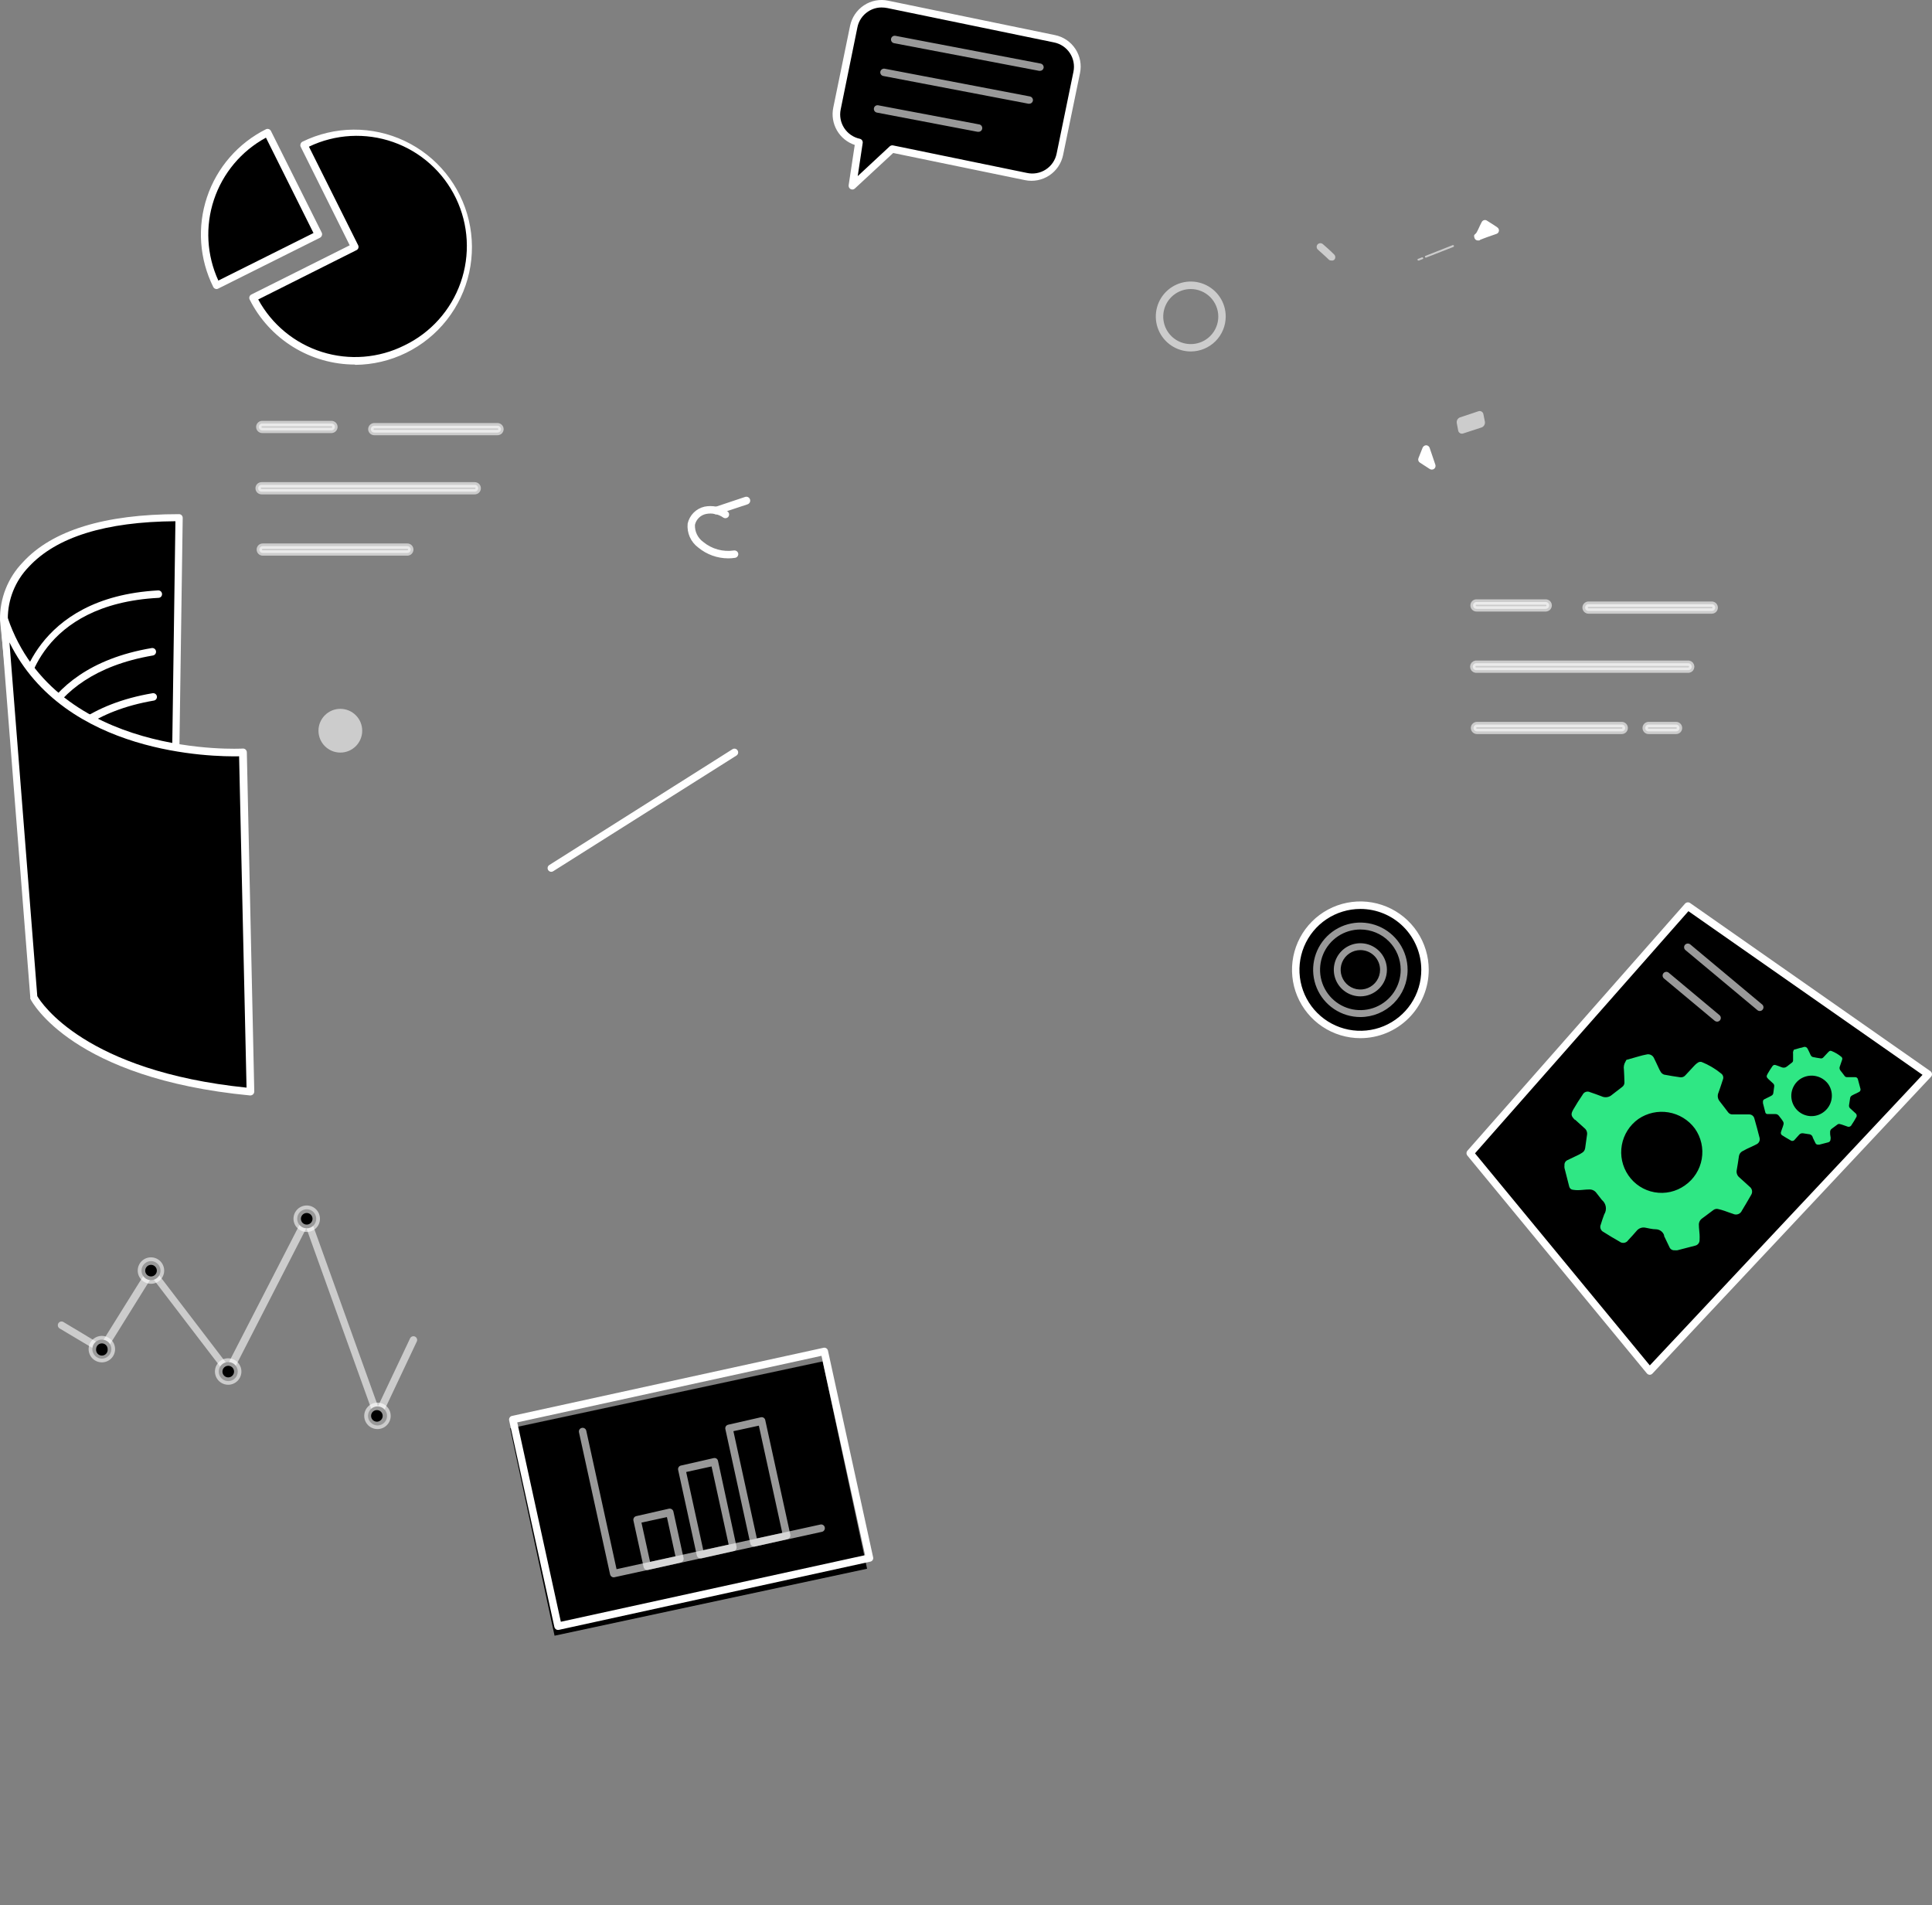 <svg id="ewSmNOTP8H91" xmlns="http://www.w3.org/2000/svg" xmlns:xlink="http://www.w3.org/1999/xlink" viewBox="0 0 360 355" shape-rendering="geometricPrecision" text-rendering="geometricPrecision"><rect x="0" y="0" width="360" height="355" fill="#808080" stroke="none"/><path d="M75.907,103.039h-26.946c-.169,0-.331-.067-.451-.187-.12-.119-.187-.282-.187-.451-.002-.084.013-.168.045-.246.031-.078.078-.149.138-.209.06-.059.131-.106.209-.138.078-.031.162-.046.246-.044h26.946c.169,0,.331.067.451.186.12.12.187.282.187.451-.004.168-.072.328-.191.447s-.279.187-.447.191Z" fill="#fff" fill-opacity="0.6"/><path d="M88.465,91.617h-39.727c-.169,0-.331-.067-.451-.187s-.187-.282-.187-.451c-.002-.084.013-.168.045-.246.031-.078.078-.149.138-.209s.131-.106.209-.138c.078-.031.162-.047.246-.045h39.727c.084-.002.168.013.246.045.078.031.149.078.209.138s.106.131.138.209c.031.078.046.162.045.246c0,.169-.067.331-.187.451s-.282.187-.451.187Z" fill="#fff" fill-opacity="0.6"/><path d="M61.768,80.195h-12.905c-.169,0-.331-.067-.451-.187-.12-.12-.187-.282-.187-.451-.002-.084.013-.168.045-.246s.078-.149.138-.209.131-.106.209-.138c.078-.031.162-.047.246-.045h12.905c.169,0,.331.067.451.187.119.119.187.282.187.451-.004.168-.072.328-.191.447-.119.119-.279.187-.447.191Z" fill="#fff" fill-opacity="0.6"/><path d="M92.707,80.597h-22.968c-.169,0-.331-.067-.451-.187-.12-.12-.187-.282-.187-.451.004-.168.072-.328.191-.447.119-.119.279-.187.447-.191h22.968c.168.004.328.072.447.191.119.119.187.279.191.447c0,.084-.017.167-.049.244-.032.077-.079.148-.138.207s-.13.106-.207.138c-.077.032-.16.049-.244.049Z" fill="#fff" fill-opacity="0.6"/><path d="M75.907,103.039h-26.946c-.169,0-.331-.067-.451-.187-.12-.119-.187-.282-.187-.451-.002-.084.013-.168.045-.246.031-.078.078-.149.138-.209.06-.059.131-.106.209-.138.078-.031.162-.046.246-.044h26.946c.169,0,.331.067.451.186.12.12.187.282.187.451-.004.168-.072.328-.191.447s-.279.187-.447.191Z" fill="none" stroke="#fff" stroke-opacity="0.6" stroke-linecap="round" stroke-linejoin="round"/><path d="M88.465,91.617h-39.727c-.169,0-.331-.067-.451-.187s-.187-.282-.187-.451c-.002-.084.013-.168.045-.246.031-.078.078-.149.138-.209s.131-.106.209-.138c.078-.031.162-.047.246-.045h39.727c.084-.002.168.013.246.045.078.031.149.078.209.138s.106.131.138.209c.031.078.046.162.045.246c0,.169-.067.331-.187.451s-.282.187-.451.187Z" fill="none" stroke="#fff" stroke-opacity="0.6" stroke-linecap="round" stroke-linejoin="round"/><path d="M61.768,80.195h-12.905c-.169,0-.331-.067-.451-.187-.12-.12-.187-.282-.187-.451-.002-.084.013-.168.045-.246s.078-.149.138-.209.131-.106.209-.138c.078-.031.162-.047.246-.045h12.905c.169,0,.331.067.451.187.119.119.187.282.187.451-.004.168-.072.328-.191.447-.119.119-.279.187-.447.191Z" fill="none" stroke="#fff" stroke-opacity="0.6" stroke-linecap="round" stroke-linejoin="round"/><path d="M92.707,80.597h-22.968c-.169,0-.331-.067-.451-.187-.12-.12-.187-.282-.187-.451.004-.168.072-.328.191-.447.119-.119.279-.187.447-.191h22.968c.168.004.328.072.447.191.119.119.187.279.191.447c0,.084-.017.167-.049.244-.032.077-.079.148-.138.207s-.13.106-.207.138c-.077.032-.16.049-.244.049Z" fill="none" stroke="#fff" stroke-opacity="0.6" stroke-linecap="round" stroke-linejoin="round"/><path d="M302.193,136.278h-26.988c-.169,0-.332-.067-.451-.186-.12-.12-.187-.282-.187-.451.004-.168.072-.328.191-.447s.279-.187.447-.191h26.988c.168.004.328.072.447.191s.187.279.19.447c0,.169-.067.331-.186.451-.12.119-.282.186-.451.186Z" fill="#fff" fill-opacity="0.6"/><path d="M312.311,136.278h-5.114c-.085.002-.168-.013-.247-.044-.078-.032-.149-.079-.208-.138-.06-.06-.107-.131-.138-.209-.032-.078-.047-.162-.045-.246c0-.169.067-.332.187-.451.119-.12.281-.187.451-.187h5.114c.17,0,.332.067.451.187.12.119.187.282.187.451.002.084-.013.168-.045.246-.031.078-.078.149-.137.209-.06.059-.131.106-.209.138-.079.031-.162.046-.247.044Z" fill="#fff" fill-opacity="0.6"/><path d="M314.668,124.87h-39.685c-.155-.022-.296-.1-.398-.218-.103-.119-.159-.27-.159-.426s.056-.308.159-.426c.102-.118.243-.196.398-.219h39.685c.155.023.296.101.398.219s.159.27.159.426-.057.307-.159.426c-.102.118-.243.196-.398.218Z" fill="#fff" fill-opacity="0.6"/><path d="M288.027,113.449h-12.905c-.169,0-.332-.067-.451-.187-.12-.12-.187-.282-.187-.451-.002-.084.013-.168.045-.246.031-.078.078-.149.138-.209.059-.06.13-.106.208-.138.079-.031.162-.046.247-.045h12.905c.169,0,.331.068.45.187.12.12.187.282.187.451-.003.168-.072.328-.19.447-.119.119-.279.187-.447.191Z" fill="#fff" fill-opacity="0.6"/><path d="M318.965,113.851h-22.968c-.169,0-.332-.068-.451-.187-.12-.12-.187-.282-.187-.451s.067-.331.187-.451c.119-.119.282-.187.451-.187h22.968c.169,0,.331.068.451.187.119.12.187.282.187.451s-.068.331-.187.451c-.12.119-.282.187-.451.187Z" fill="#fff" fill-opacity="0.6"/><path d="M302.193,136.278h-26.988c-.169,0-.332-.067-.451-.186-.12-.12-.187-.282-.187-.451.004-.168.072-.328.191-.447s.279-.187.447-.191h26.988c.168.004.328.072.447.191s.187.279.19.447c0,.169-.067.331-.186.451-.12.119-.282.186-.451.186Z" fill="none" stroke="#fff" stroke-opacity="0.6" stroke-linecap="round" stroke-linejoin="round"/><path d="M312.311,136.278h-5.114c-.085.002-.168-.013-.247-.044-.078-.032-.149-.079-.208-.138-.06-.06-.107-.131-.138-.209-.032-.078-.047-.162-.045-.246c0-.169.067-.332.187-.451.119-.12.281-.187.451-.187h5.114c.17,0,.332.067.451.187.12.119.187.282.187.451.002.084-.013.168-.045.246-.031.078-.078.149-.137.209-.06.059-.131.106-.209.138-.079.031-.162.046-.247.044Z" fill="none" stroke="#fff" stroke-opacity="0.6" stroke-linecap="round" stroke-linejoin="round"/><path d="M314.668,124.87h-39.685c-.155-.022-.296-.1-.398-.218-.103-.119-.159-.27-.159-.426s.056-.308.159-.426c.102-.118.243-.196.398-.219h39.685c.155.023.296.101.398.219s.159.27.159.426-.057.307-.159.426c-.102.118-.243.196-.398.218Z" fill="none" stroke="#fff" stroke-opacity="0.6" stroke-linecap="round" stroke-linejoin="round"/><path d="M288.027,113.449h-12.905c-.169,0-.332-.067-.451-.187-.12-.12-.187-.282-.187-.451-.002-.084.013-.168.045-.246.031-.078.078-.149.138-.209.059-.06.13-.106.208-.138.079-.031.162-.046.247-.045h12.905c.169,0,.331.068.45.187.12.12.187.282.187.451-.003.168-.072.328-.19.447-.119.119-.279.187-.447.191Z" fill="none" stroke="#fff" stroke-opacity="0.6" stroke-linecap="round" stroke-linejoin="round"/><path d="M318.965,113.851h-22.968c-.169,0-.332-.068-.451-.187-.12-.12-.187-.282-.187-.451s.067-.331.187-.451c.119-.119.282-.187.451-.187h22.968c.169,0,.331.068.451.187.119.12.187.282.187.451s-.068.331-.187.451c-.12.119-.282.187-.451.187Z" fill="none" stroke="#fff" stroke-opacity="0.6" stroke-linecap="round" stroke-linejoin="round"/><path d="M70.348,264.523c-.136-.004-.268-.051-.377-.133-.109-.081-.19-.195-.233-.324L57.083,228.83L43.222,255.888c-.055.102-.135.19-.231.255-.097.065-.207.106-.323.119-.117.009-.234-.012-.341-.06-.107-.049-.199-.123-.269-.217l-13.778-18.02-8.622,13.861c-.046.078-.106.147-.179.201-.072.054-.155.093-.243.115s-.179.027-.269.013c-.089-.014-.175-.046-.252-.093l-7.61-4.533c-.156-.097-.268-.252-.312-.43-.044-.179-.017-.368.076-.526.047-.079.109-.147.183-.202.074-.054.157-.094.246-.116.089-.021.181-.026.272-.012s.177.046.256.094l6.931,4.159l8.788-14.097c.061-.093.143-.171.239-.226.096-.056.204-.087.315-.093.112-.013.225.005.327.051.102.047.191.12.255.212l13.723,17.951l14.139-27.501c.059-.123.155-.225.274-.292s.256-.096.392-.083c.134.008.262.055.369.137.106.082.185.193.227.321l12.628,35.152l6.002-12.697c.087-.152.228-.266.395-.318.167-.053.348-.04.506.035.158.076.282.209.346.372.064.163.064.344 0.0.507L70.972,264.135c-.056.118-.144.217-.255.286s-.239.104-.369.102Z" fill="#fff" fill-opacity="0.6"/><path d="M18.978,253.157c.98,0,1.774-.794,1.774-1.774s-.794-1.775-1.774-1.775-1.774.795-1.774,1.775.794,1.774,1.774,1.774Z"/><path d="M18.992,253.85c-.488.003-.967-.14-1.375-.409s-.726-.654-.915-1.104c-.189-.451-.24-.948-.146-1.427.094-.48.328-.921.672-1.267s.784-.583,1.263-.679.976-.048,1.427.138.838.502,1.109.908c.272.407.417.884.417,1.373c0,.652-.258,1.277-.718,1.739-.46.463-1.084.724-1.736.728Zm0-3.535c-.141-.001-.282.025-.413.078-.131.052-.25.131-.351.23s-.18.218-.235.348-.083.27-.083.412c-.017.151-.002.304.044.449.046.146.122.279.224.393.102.114.226.204.365.267.139.062.29.094.442.094s.303-.032.442-.094c.139-.063.263-.153.365-.267s.178-.247.224-.393c.046-.145.061-.298.044-.449c0-.283-.113-.555-.313-.755s-.472-.313-.755-.313Z" fill="#fff" fill-opacity="0.6"/><path d="M28.14,238.533c.98,0,1.774-.794,1.774-1.774s-.794-1.774-1.774-1.774-1.774.794-1.774,1.774.794,1.774,1.774,1.774Z"/><path d="M28.141,239.212c-.489.003-.968-.14-1.376-.41s-.726-.655-.915-1.106c-.189-.452-.238-.949-.144-1.429s.33-.921.676-1.266c.346-.346.787-.582,1.267-.676.48-.095.977-.045,1.429.143.451.189.837.507,1.107.915s.413.887.41,1.376c-.004.65-.263,1.271-.723,1.731-.459.459-1.081.719-1.731.722Zm0-3.534c-.287,0-.562.114-.764.316-.203.203-.317.478-.317.765c0,.214.063.423.182.601.119.177.288.316.485.398s.415.103.625.061c.21-.041.402-.144.554-.296.151-.151.254-.343.296-.553s.02-.427-.062-.625c-.082-.197-.22-.366-.398-.485s-.387-.182-.601-.182Z" fill="#fff" fill-opacity="0.6"/><path d="M57.152,228.872c.98,0,1.774-.794,1.774-1.774s-.794-1.775-1.774-1.775-1.774.795-1.774,1.775.794,1.774,1.774,1.774Z"/><path d="M57.152,229.551c-.489,0-.966-.145-1.372-.417-.406-.271-.722-.658-.909-1.109-.186-.452-.234-.949-.138-1.428.096-.479.333-.918.679-1.263.346-.344.787-.578,1.267-.672.479-.093.976-.043,1.427.146s.835.508,1.104.915c.269.408.412.886.409,1.375c0,.323-.064.643-.188.942-.124.298-.306.569-.535.797s-.501.409-.801.531c-.299.123-.62.185-.943.183Zm0-3.534c-.214,0-.423.063-.601.182s-.316.287-.398.485c-.082.197-.103.415-.061.625.042.209.145.402.296.553s.344.254.554.296.427.02.625-.061c.198-.082.366-.221.485-.399.119-.177.182-.386.182-.6c0-.287-.114-.562-.317-.765-.203-.203-.478-.316-.764-.316Z" fill="#fff" fill-opacity="0.6"/><path d="M70.348,265.604c.98,0,1.774-.794,1.774-1.774s-.794-1.774-1.774-1.774-1.774.794-1.774,1.774.794,1.774,1.774,1.774Z"/><path d="M70.348,266.284c-.489.002-.968-.14-1.376-.41-.408-.27-.726-.656-.915-1.107s-.238-.949-.144-1.429c.095-.479.33-.92.676-1.266s.787-.581,1.267-.676.977-.045,1.429.144c.451.188.837.506,1.107.914.27.408.413.887.41,1.376-.004.65-.263,1.272-.723,1.731-.459.459-1.081.719-1.731.723Zm0-3.535c-.151-.017-.305-.002-.45.044s-.279.122-.393.224c-.114.101-.204.225-.267.364-.062.139-.094.29-.094.442c0,.153.032.303.094.442.062.139.153.263.267.365.114.101.247.178.393.224s.298.061.45.044c.264-.03.507-.157.684-.355.177-.198.275-.454.275-.72c0-.265-.098-.522-.275-.72-.177-.198-.42-.324-.684-.354Z" fill="#fff" fill-opacity="0.6"/><path d="M42.529,257.343c.98,0,1.774-.794,1.774-1.774s-.794-1.774-1.774-1.774-1.774.794-1.774,1.774.794,1.774,1.774,1.774Z"/><path d="M42.529,258.022c-.489.003-.968-.14-1.376-.41s-.726-.655-.915-1.106c-.188-.452-.238-.949-.144-1.429s.33-.921.676-1.267.787-.581,1.267-.676c.48-.094.977-.044,1.429.144.451.189.837.507,1.107.915.27.408.413.887.41,1.376-.004.649-.263,1.271-.723,1.731-.459.459-1.081.719-1.731.722Zm0-3.534c-.287,0-.562.114-.764.316-.203.203-.317.478-.317.765c0,.214.063.423.182.6.119.178.288.317.485.399.198.082.415.103.625.061s.402-.144.554-.296c.151-.151.254-.344.296-.553.042-.21.02-.427-.061-.625s-.22-.366-.398-.485-.387-.182-.601-.182Z" fill="#fff" fill-opacity="0.6"/><path d="M0.709,115.389c0,0-1.733-18.962,32.574-18.962L32.257,168.838L4.798,156.682L0.709,115.389Z"/><path d="M32.313,169.532c-.096.019-.195.019-.291,0L4.576,157.375c-.113-.05-.211-.129-.284-.228-.073-.1-.119-.217-.132-.34L0.002,115.514c-.032-1.979.325-3.945,1.053-5.786s1.811-3.521,3.188-4.943C9.677,98.825,19.491,95.803,33.352,95.803c.093-.001.185.016.271.052.086.036.164.089.228.156.126.13.195.304.194.485L33.006,168.852c-.004.114-.035.225-.09.324-.056.098-.134.183-.229.245-.111.074-.241.113-.374.111ZM5.56,156.239L31.689,167.813l.998-70.693c-13.057.097-22.178,2.953-27.321,8.497-2.52,2.6-3.923,6.082-3.909,9.703l4.103,40.919Z" fill="#fff"/><path d="M4.174,129.902c-.18-.027-.343-.124-.454-.268-.111-.145-.162-.327-.142-.508c0-.18,2.426-17.826,25.879-19.115.091-.006.182.007.269.037.086.029.166.076.234.136.068.061.124.134.164.216s.063.171.068.263c.007.091-.004.183-.033.27s-.075.167-.136.236-.135.124-.218.164c-.083.039-.173.061-.265.064-22.303,1.178-24.535,17.119-24.618,17.854-.014.185-.101.357-.241.479s-.322.183-.508.172Z" fill="#fff"/><path d="M5.38,143.403c-.091-.002-.181-.021-.264-.058-.083-.036-.159-.089-.222-.155-.063-.065-.113-.143-.146-.228-.033-.084-.049-.175-.047-.266c0-.166.36-18.02,23.564-21.942.184-.03.372.015.523.124s.252.274.281.458-.015.372-.125.522c-.109.151-.274.252-.458.282-21.984,3.756-22.372,19.905-22.372,20.584-.004.093-.025.184-.064.268-.039.085-.094.161-.162.224s-.148.112-.235.144-.18.047-.273.043Z" fill="#fff"/><path d="M5.56,151.817c-.183-.004-.357-.078-.486-.207s-.203-.303-.207-.486c0-.18.374-18.02,23.564-21.956.181-.029.367.015.517.121.15.106.253.266.287.447.016.09.014.182-.006.272-.02.089-.058.174-.11.248-.053.075-.12.139-.198.187-.077.049-.164.082-.254.097-22.026,3.77-22.386,20.418-22.386,20.584 0.0.093-.019.186-.055.272s-.09.163-.157.228-.147.115-.234.148-.18.049-.274.045Z" fill="#fff"/><path d="M248.037,48.536c-.095.003-.189-.015-.276-.053-.086-.038-.163-.096-.223-.168c0,0-.68-.679-1.996-1.83-.065-.063-.116-.139-.151-.222s-.053-.173-.053-.263.018-.18.053-.263.086-.159.151-.222c.131-.128.308-.199.492-.199.183,0,.36.071.492.199c1.386,1.192,2.051,1.885,2.079,1.913.065.064.116.141.152.226.035.085.053.175.053.267s-.018.182-.053.267c-.036.085-.087.161-.152.226-.08.062-.172.105-.27.126-.099.022-.2.021-.298-.002Z" fill="#fff" fill-opacity="0.6"/><path d="M154.362,283.624h-.208l-2.634-.818c-.091-.025-.176-.068-.25-.127-.075-.058-.137-.13-.183-.213-.046-.082-.076-.173-.087-.267-.012-.094-.004-.189.021-.28.026-.091.069-.176.127-.25.059-.075.131-.137.213-.183.083-.046.173-.076.267-.087.094-.012.189-.004.28.021l2.676.832c.091.014.178.047.256.095.079.048.147.112.201.186.054.075.093.16.114.249.022.09.025.183.011.274-.015.091-.047.178-.095.257-.049.078-.112.146-.187.2-.074.055-.159.093-.249.115-.089.021-.182.025-.273.01v-.014Z" fill="#fff" fill-opacity="0.6"/><path d="M75.602,64.99c5.033-2.514,8.861-6.925,10.641-12.262c1.781-5.337,1.368-11.162-1.146-16.195-2.514-5.033-6.925-8.861-12.262-10.641-5.337-1.781-11.162-1.368-16.195,1.146l9.481,18.976-18.976,9.481c1.245,2.493,2.968,4.715,5.072,6.542s4.547,3.22,7.19,4.102c2.643.882,5.433,1.234,8.212,1.037c2.779-.197,5.492-.94,7.984-2.185Z"/><path d="M66.134,67.928c-4.07-.006-8.059-1.141-11.522-3.28-3.463-2.139-6.264-5.197-8.091-8.835-.082-.164-.096-.353-.039-.527s.181-.318.344-.402l18.338-9.176-9.149-18.38c-.069-.169-.069-.358,0-.527.027-.087.072-.168.132-.237s.133-.125.215-.165c2.956-1.452,6.201-2.219,9.494-2.244c3.293-.025,6.549.692,9.527,2.098c2.978,1.406,5.6,3.466,7.673,6.025s3.541,5.553,4.298,8.758c.756,3.205.781,6.539.071,9.755-.709,3.216-2.135,6.23-4.169,8.819s-4.627,4.687-7.584,6.136c-2.957,1.45-6.202,2.214-9.495,2.237l-.042-.056ZM48.115,55.8c2.543,4.677,6.803,8.184,11.881,9.783c5.079,1.598,10.579,1.162,15.342-1.216c4.912-2.357,8.686-6.567,10.492-11.707s1.498-10.786-.859-15.697-6.567-8.686-11.707-10.492-10.786-1.498-15.697.859l9.162,18.352c.043.081.069.169.076.26.008.091-.003.182-.031.269s-.074.167-.134.235c-.06.069-.133.124-.215.164L48.115,55.8Z" fill="#fff"/><path d="M40.366,53.166l18.976-9.481-9.426-18.976c-2.497,1.24-4.726,2.96-6.557,5.061s-3.231,4.544-4.118,7.187c-.887,2.643-1.244,5.435-1.051,8.216s.933,5.497,2.176,7.992Z"/><path d="M40.366,53.859c-.128,0-.254-.035-.364-.101s-.2-.161-.26-.274c-2.594-5.201-3.017-11.218-1.177-16.731s5.793-10.069,10.991-12.669c.166-.077.355-.088.529-.028.173.059.317.184.4.347l9.481,18.976c.069.169.069.358,0,.527-.065.175-.194.319-.36.402L40.63,53.789c-.081.044-.171.067-.263.069ZM49.556,25.651c-4.58,2.485-8.045,6.619-9.692,11.563s-1.354,10.329.821,15.065l17.729-8.857L49.556,25.651Z" fill="#fff"/><path d="M135.677,104.037c-2.024-.005-3.983-.711-5.545-1.996-.697-.508-1.248-1.19-1.599-1.979-.35-.788-.487-1.654-.397-2.512.173-.769.56-1.472,1.117-2.03.557-.557,1.261-.944,2.03-1.117.731-.144,1.484-.14,2.215.009.73.15,1.424.444,2.04.864.155.102.264.261.303.443s.005.371-.095.528c-.104.153-.264.259-.446.295-.181.036-.369 0-.524-.101-.459-.322-.977-.548-1.525-.665s-1.114-.121-1.663-.014c-.508.099-.975.343-1.346.702-.372.359-.631.818-.748,1.322-.029.617.097,1.232.366,1.789.268.556.672,1.038,1.173,1.399.788.655,1.705,1.135,2.692,1.41.987.274,2.02.337,3.033.185.183-.025.368.022.518.13s.252.27.286.452c.024.181-.023.365-.132.512-.108.148-.27.247-.45.278-.431.067-.867.1-1.303.097Z" fill="#fff"/><path d="M133.528,95.831c-.184.029-.372-.015-.522-.125-.151-.109-.252-.274-.282-.458-.029-.184.016-.372.125-.522.109-.151.274-.252.457-.281l5.545-1.857c.184-.057.383-.039.553.051s.298.243.355.427.038.383-.051.553c-.09.17-.244.298-.427.355l-5.545,1.843c-.068.016-.138.021-.208.014Z" fill="#fff"/><path d="M278.628,42.922c0,0-.762-.541-1.899-1.248c0,0-1.275,2.523-1.303,2.426-.027-.097,3.202-1.178,3.202-1.178Z" fill="#fff"/><path d="M275.51,44.807h-.18c-.141-.013-.273-.07-.38-.161s-.183-.215-.216-.351c-.084-.319-.125-.499.194-.721.318-.222.72-1.386,1.164-2.19.041-.088.101-.165.175-.228s.161-.107.255-.133c.09-.028.186-.035.28-.021.093.014.182.05.26.104c1.165.707,1.941,1.261,1.941,1.261.108.071.194.172.247.29s.072.249.053.378c-.019.128-.075.248-.16.346s-.196.169-.32.206c-1.206.416-2.551.887-2.967,1.067-.041.051-.094.091-.155.118-.06.026-.126.038-.191.035Zm1.469-2.135v.083h.111l-.111-.083Z" fill="#fff"/><path d="M266.791,86.807l-1.844-1.192.776-1.954l1.068,3.147Z" fill="#fff"/><path d="M266.805,87.5c-.138.004-.274-.035-.388-.111l-1.844-1.192c-.135-.086-.235-.216-.283-.368s-.041-.316.02-.464l.776-1.954c.058-.129.151-.24.268-.318.118-.079.256-.122.397-.126.141.006.278.054.391.138.114.084.2.2.247.334l1.067,3.147c.047.138.05.287.008.426s-.128.262-.243.35c-.12.091-.266.14-.416.139Z" fill="#fff"/><path d="M272.654,80.764l3.396-1.109c.217-.075.401-.226.517-.424.117-.198.16-.431.121-.658l-.277-1.386c-.016-.103-.055-.202-.114-.288s-.136-.159-.226-.212c-.091-.053-.191-.085-.296-.095-.104-.009-.209.004-.307.041l-3.41,1.137c-.211.078-.387.228-.499.423-.111.195-.151.423-.111.645l.264,1.386c.018.102.058.199.117.284.06.085.137.156.227.207s.19.083.294.091c.103.009.207-.006.304-.042Z" fill="#fff" fill-opacity="0.6"/><path d="M265.682,48.01c-.036,0-.07-.011-.1-.03-.03-.02-.053-.048-.066-.081-.015-.042-.013-.089.005-.13s.051-.074.092-.092l5.059-1.996c.044-.018.094-.018.138-0s.079.053.098.097c.018.044.018.094,0,.138s-.053.079-.097.098l-5.074,1.982-.055.014Z" fill="#fff" fill-opacity="0.6"/><path d="M264.296,48.55c-.044,0-.087-.018-.118-.049s-.048-.073-.048-.118.017-.086.048-.118.074-.049.118-.049l.665-.263c.043-.014.089-.012.13.006s.074.051.092.091c.011.021.018.043.019.067s-.003.047-.013.068c-.009.021-.023.041-.041.056s-.039.026-.062.032l-.665.263-.125.014Z" fill="#fff" fill-opacity="0.6"/><path d="M102.728,162.448c-.115-.001-.229-.031-.331-.086-.101-.056-.187-.136-.251-.232-.05-.077-.084-.163-.1-.254-.017-.09-.014-.183.007-.272.02-.089.059-.174.113-.248s.123-.136.202-.183l34.113-21.568c.076-.05.162-.084.253-.101.09-.016.183-.013.272.008.09.02.174.059.248.113s.136.123.183.202c.099.154.133.342.094.521s-.148.336-.302.435l-34.126,21.541c-.111.077-.241.12-.375.124Z" fill="#fff"/><path d="M196.431,7.202L165.368,0.812c-.687-.142-1.394-.146-2.083-.014-.688.132-1.343.4-1.928.786-.584.386-1.087.884-1.479,1.466-.391.581-.665,1.234-.803,1.921L155.942,20.217c-.142.685-.146,1.392-.014,2.079.133.687.4,1.342.787,1.925.386.584.884,1.085,1.465,1.475s1.234.662,1.92.799l-1.219,8.123l7.401-6.848l24.951,5.129c.686.142,1.394.146,2.082.014s1.343-.4,1.928-.786c.585-.386,1.087-.884,1.479-1.466s.665-1.234.804-1.921l3.133-15.247c.142-.691.146-1.404.01-2.097s-.409-1.351-.803-1.937-.9-1.088-1.49-1.475-1.251-.654-1.945-.783Z"/><path d="M158.825,35.312c-.116-.001-.23-.03-.333-.083-.124-.068-.224-.172-.288-.298-.065-.126-.09-.268-.072-.409l1.137-7.513c-1.399-.468-2.578-1.431-3.315-2.707-.738-1.276-.984-2.779-.691-4.224l3.132-15.247c.159-.779.469-1.519.914-2.178s1.015-1.224,1.678-1.662c.658-.438,1.396-.74,2.173-.888.776-.148,1.574-.138,2.346.028L196.569,6.536c.774.157,1.51.465,2.164.907s1.215,1.009,1.649,1.669.733,1.399.881,2.174c.147.776.14,1.573-.022,2.346l-3.147,15.248c-.32,1.562-1.248,2.933-2.579,3.812-1.33.878-2.955,1.193-4.518.874l-24.562-5.059-7.139,6.612c-.126.122-.295.192-.471.194Zm5.461-33.919c-.902-.006-1.786.26-2.536.762-.518.338-.962.778-1.305,1.293s-.578,1.093-.691,1.702L156.649,20.398c-.247,1.196-.011,2.441.656,3.464.668,1.023,1.712,1.741,2.906,1.997.172.037.323.138.423.281.101.144.143.321.118.495l-.929,6.182l5.96-5.545c.082-.075.179-.13.284-.161.106-.031.218-.038.326-.019l24.951,5.129c.601.134,1.223.146,1.829.037s1.184-.339,1.7-.674.961-.771,1.307-1.28.587-1.083.708-1.686l3.133-15.248c.123-.595.128-1.209.013-1.806-.114-.597-.345-1.166-.68-1.673s-.767-.944-1.271-1.284-1.07-.577-1.666-.698L165.368,1.505c-.356-.073-.718-.11-1.082-.111Z" fill="#fff"/><path d="M191.787,19.33h-.138L164.591,14.16c-.18-.034-.339-.137-.443-.288-.103-.151-.144-.336-.111-.516.037-.181.143-.34.296-.444s.34-.143.522-.111l27.057,5.17c.181.037.34.143.444.296.103.153.143.34.11.522-.034.154-.121.291-.244.39-.124.098-.277.151-.435.151Z" fill="#fff" fill-opacity="0.6"/><path d="M182.265,24.556h-.125l-18.741-3.576c-.09-.017-.176-.051-.253-.101s-.144-.115-.195-.192c-.052-.076-.088-.162-.106-.252-.018-.09-.018-.183,0-.273.016-.089.05-.173.1-.248.05-.075.114-.14.188-.19.075-.05.159-.085.248-.103.088-.018.179-.017.268.001l18.754,3.549c.184.018.353.109.47.252s.172.327.154.51-.109.353-.252.47-.327.172-.51.154Z" fill="#fff" fill-opacity="0.6"/><path d="M45.218,140.201c0,0-35.291,2.176-44.509-24.812L6.254,185.805c0,0,7.346,14.457,40.392,17.618l-1.428-63.222Z"/><path d="M46.659,204.116h-.069c-33.045-3.161-40.641-17.383-40.946-18.02-.021-.087-.021-.177,0-.264L0.099,115.417c-.013-.169.035-.337.138-.473.102-.135.25-.228.417-.262.165-.039.339-.013.486.072s.256.223.304.386c8.941,26.184,43.469,24.368,43.816,24.34.094-.006.189.008.277.042.088.033.169.085.235.152.133.128.213.301.222.485L47.38,203.381c-.003.198-.082.386-.222.527-.135.128-.313.201-.499.208ZM6.947,185.611c.762,1.303,8.954,13.972,38.992,17.049l-1.386-61.738c-4.824.097-32.463-.236-42.79-21.222L6.947,185.611Z" fill="#fff"/><path d="M273.929,214.886l40.573-46.061l44.785,31.34-51.896,55.307-33.462-40.586Z"/><path d="M307.391,256.165c-.098-.005-.194-.03-.282-.073s-.167-.103-.231-.177l-33.461-40.599c-.104-.125-.161-.282-.161-.444s.057-.319.161-.443l40.572-46.062c.116-.126.273-.206.444-.226.17-.02.342.02.484.115l44.786,31.341c.082.057.15.132.2.218.051.086.082.182.091.281.013.098.004.197-.027.291-.032.094-.084.179-.153.25l-51.91,55.306c-.066.071-.145.127-.233.165-.089.038-.184.058-.28.057ZM274.844,214.9l32.574,39.518l50.816-54.142-43.622-30.495L274.844,214.9Z" fill="#fff"/><path d="M303.052,197.49l2.44-.693c.416-.125.845-.222,1.275-.305.263-.077.544-.061.796.045.253.106.461.296.59.537.305.582.555,1.178.846,1.774.134.324.296.634.485.929.145.212.354.372.596.458c1.016.194,2.028.36,3.036.499.18.018.362-.009.529-.079s.314-.182.427-.323c.554-.583,1.081-1.179,1.636-1.761.205-.231.444-.432.707-.596.096-.059.204-.098.315-.114.112-.017.226-.011.336.017c1.324.528,2.558,1.258,3.659,2.162.173.127.297.309.352.515.055.207.039.426-.047.622-.263.79-.513,1.594-.804,2.384-.127.273-.173.576-.131.874s.17.577.367.803c.541.666,1.053,1.387,1.566,2.038.098.126.224.226.369.291s.304.094.463.083h1.636h1.386c.227-.013.453.052.637.186.185.134.317.328.375.549.346,1.206.679,2.426.984,3.645.054.232.028.476-.076.69-.103.215-.277.387-.493.489-.582.319-1.205.568-1.801.859-.278.139-.555.277-.818.43-.179.092-.333.225-.448.39-.116.164-.191.353-.218.552-.124.86-.249,1.705-.402,2.551-.058.252-.045.515.038.76s.234.462.434.626c.637.582,1.289,1.15,1.926,1.747.236.174.395.433.444.723.05.289-.015.586-.18.829-.555.97-1.123,1.941-1.705,2.897-.064.15-.158.285-.277.398-.118.113-.257.2-.41.257s-.316.083-.479.075-.323-.049-.47-.12c-.54-.166-1.053-.374-1.58-.555-.527-.18-.762-.235-1.15-.332-.159-.05-.328-.061-.492-.032s-.319.097-.451.198c-.721.527-1.386,1.054-2.135,1.594-.197.142-.353.334-.453.555-.099.221-.139.465-.115.707c0,.554.097,1.122.125,1.691.02.346.02.693,0,1.039.009.244-.069.483-.218.675-.149.193-.362.327-.6.379l-3.313.859c-.175.021-.352.021-.527,0-.195.019-.392-.024-.561-.124-.17-.099-.303-.25-.381-.43-.347-.693-.679-1.387-1.012-2.107-.005-.051-.005-.102,0-.153-.114-.315-.321-.588-.593-.783s-.597-.304-.932-.312c-.665,0-1.386-.194-1.996-.305-.298-.054-.605-.026-.889.081-.283.108-.532.291-.719.529-.513.582-1.012,1.165-1.552,1.719-.084.132-.195.245-.326.33-.131.086-.279.144-.433.169-.155.024-.312.016-.464-.024-.151-.041-.292-.113-.413-.212-1.012-.568-1.996-1.164-2.98-1.788-.248-.12-.439-.332-.532-.591s-.082-.545.033-.795c.18-.638.416-1.261.638-1.885.269-.423.374-.931.295-1.426-.079-.496-.337-.945-.725-1.263-.333-.444-.693-.873-1.026-1.317-.157-.216-.367-.387-.61-.499s-.51-.159-.776-.139c-.652,0-1.303.111-1.955.125-.343.012-.687-.011-1.025-.069-.163-.01-.318-.072-.443-.177-.124-.105-.212-.247-.25-.405-.291-1.165-.596-2.315-.887-3.48-.022-.165-.022-.333,0-.499-.022-.195.019-.393.116-.565.097-.171.245-.308.424-.391l2.079-.998c.211-.102.415-.218.61-.347.169-.089.313-.217.422-.374.108-.157.178-.337.202-.527.111-.817.236-1.635.347-2.467.042-.234.019-.476-.067-.698-.085-.223-.23-.417-.419-.563l-1.718-1.553h-.07c-.707-.707-.776-1.039-.291-1.899.485-.859,1.151-1.899,1.747-2.772.059-.123.142-.233.244-.323s.221-.16.35-.203c.129-.044.265-.062.401-.053.136.01.269.046.391.108.721.235,1.386.485,2.121.762.318.156.675.212,1.026.163s.679-.203.942-.44c.624-.499,1.261-.97,1.899-1.469.136-.097.246-.226.319-.376.073-.151.106-.317.097-.484c0-.79-.07-1.566-.097-2.356-.087-.518.016-1.05.291-1.497l.166-.319Zm10.909,23.384c.822-.572,1.522-1.3,2.06-2.144.539-.844.904-1.787,1.075-2.773.172-.986.146-1.997-.076-2.973s-.635-1.899-1.215-2.714c-1.184-1.595-2.939-2.67-4.897-3.001-1.958-.33-3.969.109-5.61,1.227-1.629,1.151-2.74,2.897-3.093,4.86s.081,3.987,1.208,5.633c.56.826,1.281,1.532,2.118,2.076.838.543,1.776.914,2.759,1.089.983.176,1.991.153,2.965-.067.974-.219,1.894-.632,2.706-1.213Z" fill="#2fe784"/><path d="M334.268,195.591l1.22-.347c.207,0,.429-.11.637-.166.131-.034.27-.022.393.033.124.056.225.152.286.272.153.277.291.582.43.873.062.165.141.323.236.472.074.105.181.183.305.221.499.111,1.012.194,1.511.264.091.008.184-.006.268-.043.085-.036.16-.093.217-.165l.818-.873c.097-.121.214-.224.346-.305.052-.024.109-.036.166-.036.058,0,.115.012.167.036.662.264,1.279.628,1.829,1.081.087.063.149.154.176.257.028.104.02.213-.023.311-.139.388-.263.79-.402,1.178-.066.137-.091.289-.071.44.02.15.083.291.182.406.277.333.527.679.79,1.026.051.059.115.107.187.138s.15.046.229.042h.818.693c.115-.007.23.027.323.095.094.068.161.167.19.279.166.596.332,1.206.485,1.816.029.116.016.238-.038.345-.053.107-.143.191-.253.237-.278.166-.596.291-.888.43l-.415.222c-.088.047-.164.115-.222.196-.057.082-.095.176-.111.275-.069.43-.125.845-.194,1.275-.03.124-.024.254.018.374.042.121.117.227.218.305l.956.874c.059.042.11.096.148.158s.064.132.076.204c.011.072.009.146-.008.217s-.048.138-.091.197c-.264.485-.555.97-.846,1.386-.033.074-.08.141-.139.197-.06.056-.129.099-.206.128-.076.028-.157.041-.238.038-.081-.004-.161-.023-.235-.058l-.79-.277c-.185-.07-.375-.126-.568-.167-.079-.028-.164-.035-.247-.02-.082.014-.16.05-.224.103l-1.068.791c-.099.071-.179.168-.23.28s-.072.235-.061.357c0,.277,0,.555.07.832.069.277,0,.36,0,.527c0,.121-.041.24-.117.335-.075.096-.181.163-.299.191l-1.65.43c-.087.007-.175.007-.263,0-.097.007-.194-.016-.279-.066-.084-.049-.151-.123-.192-.211-.167-.347-.333-.707-.513-1.054c0,0,0,0,0-.083-.055-.158-.158-.295-.295-.392s-.3-.149-.468-.148l-.998-.153c-.149-.03-.304-.018-.446.036s-.266.147-.358.269c-.249.291-.512.568-.776.859-.042.066-.098.122-.164.164s-.14.07-.217.082-.156.007-.231-.014-.145-.057-.206-.107c-.499-.277-.998-.582-1.483-.887-.123-.057-.219-.16-.268-.287-.049-.126-.047-.267.005-.392.097-.319.222-.638.332-.943.236-.679.222-.79-.221-1.386l-.513-.665c-.079-.107-.185-.193-.306-.249s-.254-.08-.387-.07h-.971c-.17.014-.342.014-.512,0-.082-.011-.158-.046-.22-.1s-.106-.126-.127-.205c-.139-.582-.291-1.15-.444-1.733-.006-.083-.006-.166,0-.249-.011-.096.008-.194.055-.279.048-.084.121-.152.209-.192l1.039-.513c.106-.047.208-.103.305-.167.085-.046.158-.111.214-.191.055-.079.091-.17.105-.266l.167-1.22c.023-.119.012-.242-.032-.355-.045-.113-.12-.211-.218-.282l-.845-.777c-.347-.346-.389-.513-.139-.956.249-.444.568-.943.873-1.386.03-.062.071-.117.122-.162s.111-.08.175-.101c.065-.022.133-.031.201-.027.068.005.134.023.195.054.347.125.707.236,1.054.388.16.071.338.096.512.071.173-.024.337-.097.472-.209l.942-.735c.069-.048.124-.112.161-.188.036-.075.053-.158.047-.242v-1.192c-.045-.253.004-.515.139-.734l.014-.042Zm5.447,11.685c.411-.286.761-.651,1.031-1.074.269-.422.452-.894.538-1.387.087-.494.075-.999-.035-1.488s-.316-.951-.605-1.36c-.595-.794-1.473-1.327-2.452-1.49-.978-.163-1.982.058-2.801.617-.816.573-1.372,1.445-1.549,2.426-.176.981.041,1.992.606,2.813.28.413.64.765,1.058,1.036.419.271.887.456,1.377.544.491.088.994.076,1.481-.033.486-.109.945-.315,1.351-.604Z" fill="#2fe784"/><path d="M327.906,188.383c-.163,0-.321-.059-.444-.166l-13.404-11.186c-.141-.117-.23-.284-.248-.466-.018-.181.036-.363.151-.505.121-.138.29-.226.473-.244s.366.035.511.147l13.404,11.2c.07.058.128.129.171.209.042.08.068.168.076.259.007.09-.003.181-.031.268-.028.086-.073.166-.133.235-.063.078-.143.142-.234.185-.092.043-.191.065-.292.064Z" fill="#fff" fill-opacity="0.6"/><path d="M319.949,190.365c-.162-.003-.319-.061-.443-.166l-9.454-7.887c-.141-.118-.23-.287-.247-.47s.039-.366.157-.507c.118-.142.287-.231.47-.248s.366.04.507.157l9.454,7.901c.071.057.13.127.174.207.043.08.07.168.08.258.009.09-.001.182-.028.269s-.071.167-.129.237c-.066.079-.149.142-.242.185-.094.044-.196.065-.299.064Z" fill="#fff" fill-opacity="0.6"/><path d="M153.289,253.671L95.054,266.15l8.278,38.633l58.235-12.479-8.278-38.633Z"/><path d="M103.976,303.709c-.16,0-.315-.055-.439-.156-.123-.101-.208-.242-.24-.398l-8.428-38.507c-.019-.088-.021-.178-.004-.266.017-.089.051-.172.101-.247.046-.078.109-.145.183-.198.074-.052.158-.089.247-.107l58.051-12.697c.089-.02.181-.023.272-.007.09.015.176.048.253.097.078.049.145.113.197.188.053.075.09.159.109.249l8.414,38.507c.022.086.025.176.011.264-.014.089-.046.173-.094.248-.049.079-.114.146-.19.199-.076.052-.163.088-.253.106l-58.038,12.711-.152.014Zm-7.596-38.673l8.123,37.148l56.692-12.406-8.122-37.148-56.693,12.406Z" fill="#fff"/><path d="M140.5,288.184c-.157-.001-.309-.055-.432-.153s-.21-.234-.247-.387l-4.657-21.347c-.022-.088-.026-.181-.011-.271.014-.091.046-.177.094-.255.103-.155.262-.265.443-.305l6.086-1.386c.088-.021.179-.023.269-.007.089.015.174.048.251.098.076.049.141.113.193.187.051.075.086.16.104.248l4.672,21.347c.038.181.003.37-.097.527-.098.154-.252.263-.43.304l-6.085,1.387-.153.013Zm-3.839-21.512l4.366,19.988l4.741-1.026-4.367-19.988-4.74,1.026Z" fill="#fff" fill-opacity="0.6"/><path d="M130.52,290.375c-.16,0-.314-.056-.438-.157s-.209-.241-.241-.398l-3.479-15.926c-.02-.089-.023-.18-.007-.27.015-.089.049-.174.098-.25.049-.077.113-.142.188-.193.074-.052.159-.087.248-.105l6.085-1.386c.179-.043.368-.013.526.083.077.049.143.114.193.191.05.076.084.162.099.252l3.451,15.982c.037.182.002.371-.097.527-.047.077-.109.142-.183.192-.074.051-.158.084-.247.099l-6.085,1.386-.111-.027Zm-2.661-16.093l3.188,14.568l4.727-1.04-3.188-14.568-4.727,1.04Z" fill="#fff" fill-opacity="0.6"/><path d="M120.609,292.551c-.157-.002-.309-.056-.432-.154s-.21-.234-.247-.387l-1.899-8.677c-.02-.089-.023-.182-.007-.272.015-.09.048-.176.097-.254.049-.077.113-.144.188-.196.075-.053.16-.09.249-.11l6.085-1.386c.182-.036.37-.002.527.097.154.098.264.252.305.43l1.899,8.677c.033.182-.004.369-.105.524-.1.154-.256.265-.436.308l-6.085,1.386-.139.014Zm-1.081-8.844l1.608,7.333l4.727-1.04-1.594-7.318-4.741,1.025Z" fill="#fff" fill-opacity="0.6"/><path d="M114.358,293.909c-.16,0-.315-.055-.438-.156-.124-.101-.209-.242-.241-.398l-5.794-26.475c-.021-.089-.023-.18-.007-.27.015-.089.049-.174.098-.25.049-.077.113-.142.187-.193.075-.051.16-.087.248-.105.09-.021.182-.023.272-.008.09.016.177.049.254.098s.144.113.197.188c.052.075.089.159.109.249l5.642,25.795l37.98-8.316c.088-.021.18-.023.269-.007.089.015.174.049.251.098.076.049.142.113.193.187.051.075.086.16.105.248.02.09.023.182.007.272-.015.09-.049.177-.098.254s-.112.144-.187.197c-.075.052-.16.089-.249.109l-38.646,8.456-.152.027Z" fill="#fff" fill-opacity="0.6"/><path d="M253.484,192.749c6.653,0,12.045-5.393,12.045-12.045c0-6.653-5.392-12.046-12.045-12.046s-12.046,5.393-12.046,12.046c0,6.652,5.393,12.045,12.046,12.045Z"/><path d="M253.484,193.442c-2.519,0-4.982-.747-7.077-2.146-2.095-1.4-3.728-3.39-4.692-5.717-.964-2.328-1.216-4.889-.725-7.36.492-2.471,1.705-4.741,3.487-6.523c1.781-1.781,4.051-2.994,6.522-3.486c2.471-.491,5.032-.239,7.36.725s4.317,2.597,5.717,4.692s2.147,4.557,2.147,7.077c0,3.378-1.342,6.618-3.731,9.007s-5.629,3.731-9.008,3.731Zm0-24.077c-2.246,0-4.441.667-6.308,1.915-1.868,1.248-3.323,3.021-4.182,5.097-.858,2.075-1.082,4.358-.643,6.561.439,2.202,1.522,4.225,3.111,5.812s3.613,2.667,5.816,3.104c2.203.436,4.486.209,6.56-.652s3.846-2.319,5.092-4.187c1.246-1.869,1.909-4.065,1.906-6.311-.003-3.009-1.201-5.893-3.329-8.019-2.129-2.126-5.015-3.32-8.023-3.32Z" fill="#fff"/><path d="M253.484,189.506c-1.741,0-3.443-.516-4.89-1.484-1.448-.967-2.576-2.341-3.242-3.95-.666-1.608-.84-3.378-.501-5.085.34-1.708,1.178-3.276,2.409-4.507s2.799-2.069,4.507-2.409c1.707-.34,3.477-.165,5.085.501c1.609.666,2.983,1.794,3.951,3.242.967,1.447,1.483,3.149,1.483,4.89c0,2.334-.927,4.573-2.578,6.224-1.651,1.65-3.889,2.578-6.224,2.578Zm0-16.315c-1.486,0-2.938.441-4.174,1.266-1.235.826-2.198,1.999-2.767,3.372s-.717,2.883-.427,4.341c.289,1.457,1.005,2.796,2.056,3.846c1.05,1.051,2.389,1.766,3.846,2.056c1.458.29,2.968.141,4.341-.427c1.373-.569,2.546-1.532,3.372-2.767.825-1.236,1.266-2.688,1.266-4.174c0-1.993-.792-3.904-2.201-5.313-1.408-1.408-3.319-2.2-5.312-2.2Z" fill="#fff" fill-opacity="0.6"/><path d="M253.484,185.652c-.979,0-1.935-.29-2.749-.834-.814-.543-1.448-1.316-1.823-2.22-.374-.905-.472-1.9-.281-2.86.191-.959.662-1.841,1.354-2.533s1.574-1.164,2.534-1.355c.96-.19,1.954-.092,2.859.282.904.375,1.677,1.009,2.221,1.823.543.813.834,1.77.834,2.749c0,1.312-.522,2.571-1.45,3.499s-2.187,1.449-3.499,1.449Zm0-8.621c-.726,0-1.437.215-2.041.619-.604.403-1.075.977-1.353,1.648s-.35,1.41-.209,2.122c.142.713.492,1.368,1.006,1.881.513.514,1.168.864,1.88,1.006.713.141,1.452.069,2.123-.209.671-.279,1.245-.749,1.648-1.353.404-.604.619-1.315.619-2.041c0-.974-.387-1.909-1.076-2.598-.688-.688-1.623-1.075-2.597-1.075Z" fill="#fff" fill-opacity="0.6"/><path d="M193.783,13.204h-.138L166.587,8.047c-.181-.037-.34-.143-.443-.296-.104-.153-.144-.34-.111-.522.017-.09.051-.177.101-.254s.116-.143.192-.195.161-.088.252-.106c.09-.018.183-.018.273-0l27.057,5.17c.181.037.34.143.444.296.103.153.143.34.11.522-.034.154-.121.291-.244.39-.124.098-.277.151-.435.151Z" fill="#fff" fill-opacity="0.6"/><path d="M221.894,65.488c-1.29.003-2.551-.377-3.625-1.092-1.073-.715-1.91-1.732-2.405-2.923s-.625-2.502-.374-3.767.872-2.427,1.784-3.339c.911-.912,2.074-1.533,3.339-1.784s2.576-.121,3.767.374s2.208,1.332,2.923,2.405s1.095,2.335,1.092,3.625c-.004,1.723-.69,3.374-1.908,4.593-1.219,1.218-2.87,1.905-4.593,1.908Zm0-11.63c-1.015-.003-2.008.296-2.853.858s-1.505,1.362-1.895,2.299-.494,1.968-.298,2.964c.197.996.684,1.911,1.401,2.63.716.719,1.63,1.208,2.625,1.407.996.199,2.028.098,2.966-.289s1.739-1.045,2.304-1.889c.564-.844.865-1.836.865-2.851c0-1.358-.539-2.66-1.497-3.622-.959-.961-2.26-1.503-3.618-1.507Z" fill="#fff" fill-opacity="0.6"/><path d="M63.418,140.229c2.251,0,4.075-1.825,4.075-4.075c0-2.251-1.825-4.076-4.075-4.076s-4.075,1.825-4.075,4.076c0,2.25,1.825,4.075,4.075,4.075Z" fill="#fff" fill-opacity="0.6"/></svg>
